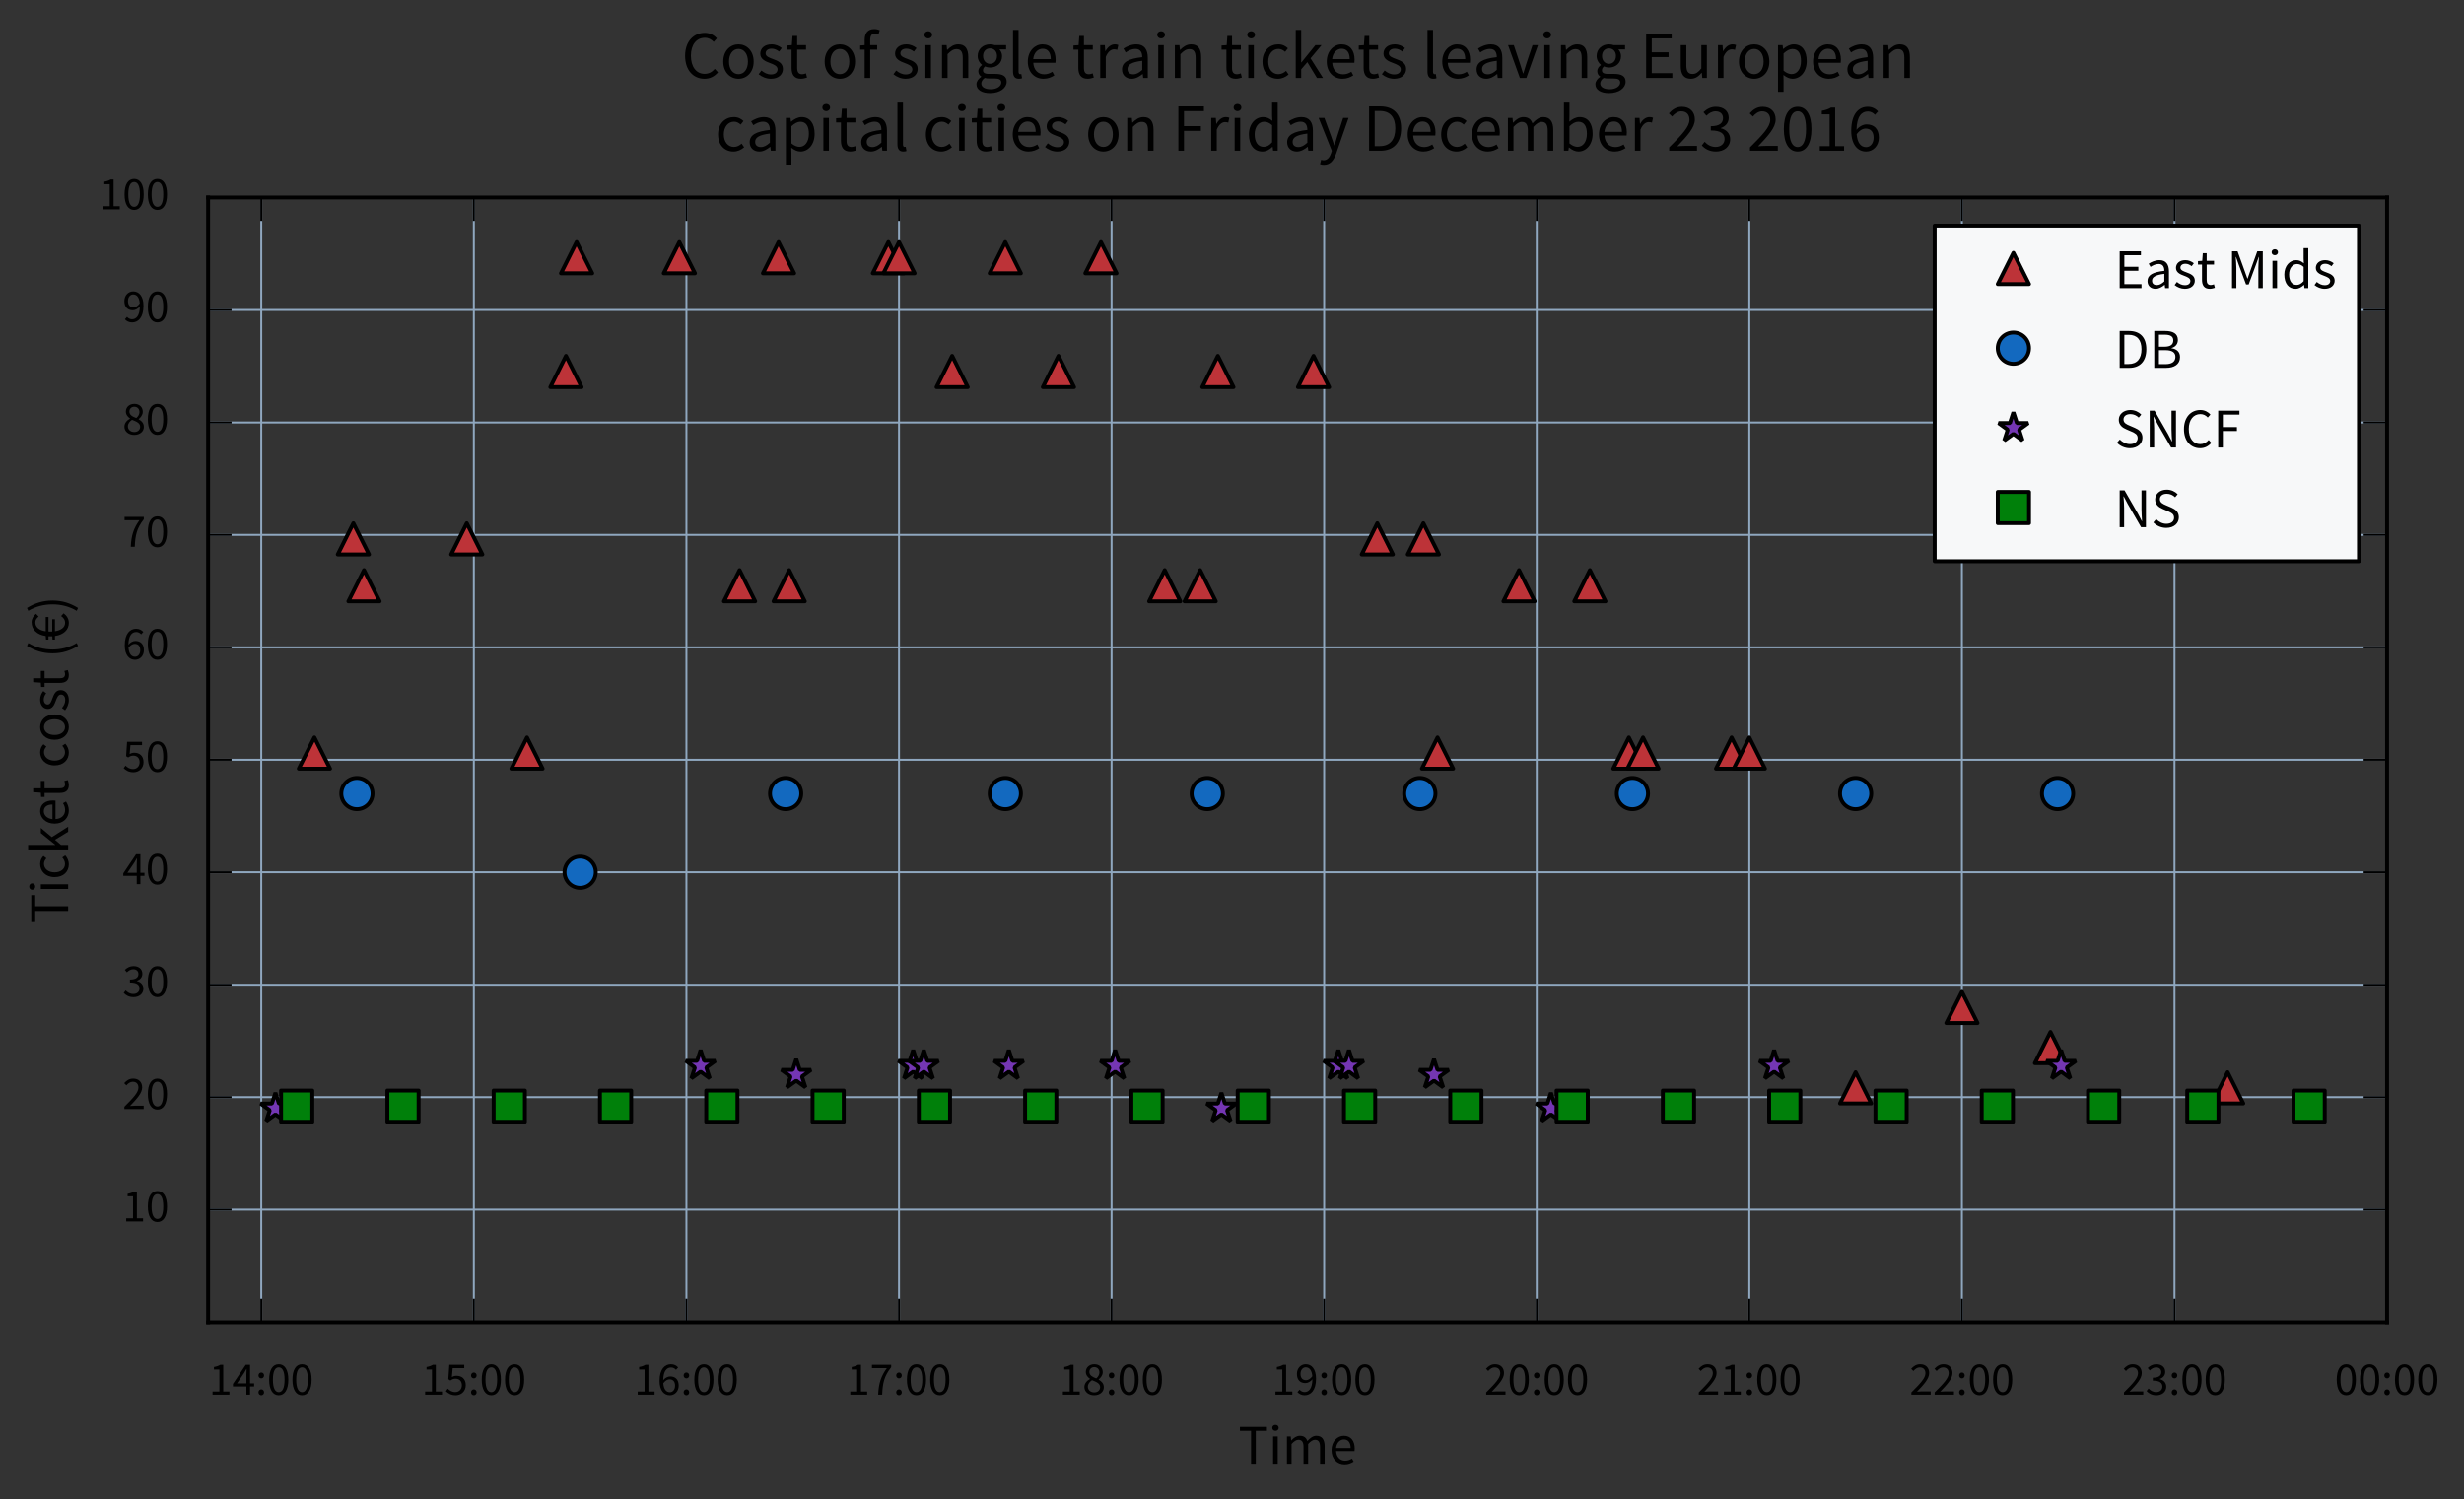 <?xml version="1.0" encoding="utf-8" standalone="no"?>
<!DOCTYPE svg PUBLIC "-//W3C//DTD SVG 1.1//EN"
  "http://www.w3.org/Graphics/SVG/1.1/DTD/svg11.dtd">
<!-- Created with matplotlib (http://matplotlib.org/) -->
<svg height="384pt" version="1.1" viewBox="0 0 631 384" width="631pt" xmlns="http://www.w3.org/2000/svg" xmlns:xlink="http://www.w3.org/1999/xlink">
 <rect x="0" y="0" width="631" height="384" fill="#333333" stroke="none"/>
 <defs>
  <style type="text/css">
*{stroke-linecap:butt;stroke-linejoin:round;stroke-miterlimit:100000;}
  </style>
 </defs>
 <g id="figure_1">
  <g id="patch_1">
   <path d="M 0 384.999 
L 631.922 384.999 
L 631.922 0 
L 0 0 
z
" style="fill:none;"/>
  </g>
  <g id="axes_1">
   <g id="patch_2">
    <path d="M 53.298 338.59 
L 611.298 338.59 
L 611.298 50.59 
L 53.298 50.59 
z
" style="fill:none;"/>
   </g>
   <g id="matplotlib.axis_1">
    <g id="xtick_1">
     <g id="line2d_1">
      <path clip-path="url(#p5e574d3596)" d="M 66.908 338.59 
L 66.908 50.59 
" style="fill:none;stroke:#8fa7bf;stroke-linecap:square;stroke-width:0.5;"/>
     </g>
     <g id="line2d_2">
      <defs>
       <path d="M 0 0 
L 0 -6 
" id="m50f097279b" style="stroke:#000000;stroke-width:0.5;"/>
      </defs>
      <g>
       <use style="stroke:#000000;stroke-width:0.5;" x="66.908" xlink:href="#m50f097279b" y="338.59"/>
      </g>
     </g>
     <g id="line2d_3">
      <defs>
       <path d="M 0 0 
L 0 6 
" id="m8b2e0dd70d" style="stroke:#000000;stroke-width:0.5;"/>
      </defs>
      <g>
       <use style="stroke:#000000;stroke-width:0.5;" x="66.908" xlink:href="#m8b2e0dd70d" y="50.59"/>
      </g>
     </g>
     <g id="text_1">
      <!-- 14:00 -->
      <defs>
       <path d="M 6.5 41.094 
C 6.5 37.406 9.203 34.906 12.5 34.906 
C 15.703 34.906 18.406 37.406 18.406 41.094 
C 18.406 44.906 15.703 47.406 12.5 47.406 
C 9.203 47.406 6.5 44.906 6.5 41.094 
M 6.5 5 
C 6.5 1.406 9.203 -1.203 12.5 -1.203 
C 15.703 -1.203 18.406 1.406 18.406 5 
C 18.406 8.797 15.703 11.406 12.5 11.406 
C 9.203 11.406 6.5 8.797 6.5 5 
" id="SourceSansPro-Regular-3a"/>
       <path d="M 7.906 0 
L 43.906 0 
L 43.906 6.797 
L 30.703 6.797 
L 30.703 63.797 
L 24.406 63.797 
C 20.906 61.703 16.703 60.094 10.906 59.094 
L 10.906 53.797 
L 22.5 53.797 
L 22.5 6.797 
L 7.906 6.797 
z
" id="SourceSansPro-Regular-31"/>
       <path d="M 10.406 24.203 
L 25.297 46 
C 27.094 49.094 28.906 51.906 30.5 55 
L 30.906 55 
C 30.703 51.594 30.406 46.094 30.406 42.703 
L 30.406 24.203 
z
M 46.906 24.203 
L 38.203 24.203 
L 38.203 63.797 
L 29 63.797 
L 1.703 23 
L 1.703 17.594 
L 30.406 17.594 
L 30.406 0 
L 38.203 0 
L 38.203 17.594 
L 46.906 17.594 
z
" id="SourceSansPro-Regular-34"/>
       <path d="M 24.906 -1.203 
C 37.594 -1.203 45.297 10.703 45.297 32.094 
C 45.297 53.5 37.594 65 24.906 65 
C 12.094 65 4.406 53.5 4.406 32.094 
C 4.406 10.703 12.094 -1.203 24.906 -1.203 
M 24.906 5.406 
C 17.406 5.406 12.406 13.406 12.406 32.094 
C 12.406 50.797 17.406 58.406 24.906 58.406 
C 32.297 58.406 37.297 50.797 37.297 32.094 
C 37.297 13.406 32.297 5.406 24.906 5.406 
" id="SourceSansPro-Regular-30"/>
      </defs>
      <g transform="translate(53.485 357.134)scale(0.12 -0.12)">
       <use xlink:href="#SourceSansPro-Regular-31"/>
       <use x="49.7" xlink:href="#SourceSansPro-Regular-34"/>
       <use x="99.4" xlink:href="#SourceSansPro-Regular-3a"/>
       <use x="124.3" xlink:href="#SourceSansPro-Regular-30"/>
       <use x="174" xlink:href="#SourceSansPro-Regular-30"/>
      </g>
     </g>
    </g>
    <g id="xtick_2">
     <g id="line2d_4">
      <path clip-path="url(#p5e574d3596)" d="M 121.347 338.59 
L 121.347 50.59 
" style="fill:none;stroke:#8fa7bf;stroke-linecap:square;stroke-width:0.5;"/>
     </g>
     <g id="line2d_5">
      <g>
       <use style="stroke:#000000;stroke-width:0.5;" x="121.347" xlink:href="#m50f097279b" y="338.59"/>
      </g>
     </g>
     <g id="line2d_6">
      <g>
       <use style="stroke:#000000;stroke-width:0.5;" x="121.347" xlink:href="#m8b2e0dd70d" y="50.59"/>
      </g>
     </g>
     <g id="text_2">
      <!-- 15:00 -->
      <defs>
       <path d="M 2.5 7.5 
C 6.906 3.094 13.203 -1.203 23.406 -1.203 
C 34.5 -1.203 44.906 6.594 44.906 20.406 
C 44.906 34.203 36 40.406 25.094 40.406 
C 21.203 40.406 18.297 39.406 15.297 37.797 
L 17 56.703 
L 41.703 56.703 
L 41.703 63.797 
L 9.797 63.797 
L 7.703 33.094 
L 12.094 30.297 
C 15.906 32.797 18.594 34.203 23 34.203 
C 31.203 34.203 36.594 29 36.594 20.203 
C 36.594 11.297 30.406 5.594 22.594 5.594 
C 15.094 5.594 10.297 9.094 6.5 12.906 
z
" id="SourceSansPro-Regular-35"/>
      </defs>
      <g transform="translate(107.924 357.134)scale(0.12 -0.12)">
       <use xlink:href="#SourceSansPro-Regular-31"/>
       <use x="49.7" xlink:href="#SourceSansPro-Regular-35"/>
       <use x="99.4" xlink:href="#SourceSansPro-Regular-3a"/>
       <use x="124.3" xlink:href="#SourceSansPro-Regular-30"/>
       <use x="174" xlink:href="#SourceSansPro-Regular-30"/>
      </g>
     </g>
    </g>
    <g id="xtick_3">
     <g id="line2d_7">
      <path clip-path="url(#p5e574d3596)" d="M 175.786 338.59 
L 175.786 50.59 
" style="fill:none;stroke:#8fa7bf;stroke-linecap:square;stroke-width:0.5;"/>
     </g>
     <g id="line2d_8">
      <g>
       <use style="stroke:#000000;stroke-width:0.5;" x="175.786" xlink:href="#m50f097279b" y="338.59"/>
      </g>
     </g>
     <g id="line2d_9">
      <g>
       <use style="stroke:#000000;stroke-width:0.5;" x="175.786" xlink:href="#m8b2e0dd70d" y="50.59"/>
      </g>
     </g>
     <g id="text_3">
      <!-- 16:00 -->
      <defs>
       <path d="M 26.797 5.297 
C 18.703 5.297 13.797 12 12.797 24.406 
C 17.094 30.406 22.094 32.797 26.094 32.797 
C 34 32.797 37.906 27.594 37.906 19.297 
C 37.906 10.906 33.094 5.297 26.797 5.297 
M 44.5 58.203 
C 40.906 62.094 36 65 29.094 65 
C 16.406 65 4.797 55.094 4.797 29.5 
C 4.797 9 14.297 -1.203 26.797 -1.203 
C 37.094 -1.203 45.703 7.094 45.703 19.297 
C 45.703 32.406 38.5 39 27.5 39 
C 22.297 39 16.594 35.906 12.594 31 
C 13 51.203 20.5 58.094 29.406 58.094 
C 33.406 58.094 37.297 56.203 39.906 53.094 
z
" id="SourceSansPro-Regular-36"/>
      </defs>
      <g transform="translate(162.363 357.134)scale(0.12 -0.12)">
       <use xlink:href="#SourceSansPro-Regular-31"/>
       <use x="49.7" xlink:href="#SourceSansPro-Regular-36"/>
       <use x="99.4" xlink:href="#SourceSansPro-Regular-3a"/>
       <use x="124.3" xlink:href="#SourceSansPro-Regular-30"/>
       <use x="174" xlink:href="#SourceSansPro-Regular-30"/>
      </g>
     </g>
    </g>
    <g id="xtick_4">
     <g id="line2d_10">
      <path clip-path="url(#p5e574d3596)" d="M 230.225 338.59 
L 230.225 50.59 
" style="fill:none;stroke:#8fa7bf;stroke-linecap:square;stroke-width:0.5;"/>
     </g>
     <g id="line2d_11">
      <g>
       <use style="stroke:#000000;stroke-width:0.5;" x="230.225" xlink:href="#m50f097279b" y="338.59"/>
      </g>
     </g>
     <g id="line2d_12">
      <g>
       <use style="stroke:#000000;stroke-width:0.5;" x="230.225" xlink:href="#m8b2e0dd70d" y="50.59"/>
      </g>
     </g>
     <g id="text_4">
      <!-- 17:00 -->
      <defs>
       <path d="M 17.703 0 
L 26.203 0 
C 27.297 24.906 30.406 39.406 45.5 58.703 
L 45.5 63.797 
L 4.406 63.797 
L 4.406 56.703 
L 36.203 56.703 
C 23.594 39.203 18.797 24 17.703 0 
" id="SourceSansPro-Regular-37"/>
      </defs>
      <g transform="translate(216.802 357.134)scale(0.12 -0.12)">
       <use xlink:href="#SourceSansPro-Regular-31"/>
       <use x="49.7" xlink:href="#SourceSansPro-Regular-37"/>
       <use x="99.4" xlink:href="#SourceSansPro-Regular-3a"/>
       <use x="124.3" xlink:href="#SourceSansPro-Regular-30"/>
       <use x="174" xlink:href="#SourceSansPro-Regular-30"/>
      </g>
     </g>
    </g>
    <g id="xtick_5">
     <g id="line2d_13">
      <path clip-path="url(#p5e574d3596)" d="M 284.664 338.59 
L 284.664 50.59 
" style="fill:none;stroke:#8fa7bf;stroke-linecap:square;stroke-width:0.5;"/>
     </g>
     <g id="line2d_14">
      <g>
       <use style="stroke:#000000;stroke-width:0.5;" x="284.664" xlink:href="#m50f097279b" y="338.59"/>
      </g>
     </g>
     <g id="line2d_15">
      <g>
       <use style="stroke:#000000;stroke-width:0.5;" x="284.664" xlink:href="#m8b2e0dd70d" y="50.59"/>
      </g>
     </g>
     <g id="text_5">
      <!-- 18:00 -->
      <defs>
       <path d="M 11.5 17.094 
C 11.5 22.906 15.297 27.594 20.406 31 
C 29.594 27.297 37.703 24.297 37.703 16.094 
C 37.703 9.5 32.594 4.906 25.203 4.906 
C 17.406 4.906 11.5 10 11.5 17.094 
M 29.5 34.797 
C 21.797 37.797 14.797 41 14.797 48.594 
C 14.797 54.797 19.203 58.906 25.094 58.906 
C 32.094 58.906 36.203 53.906 36.203 47.594 
C 36.203 42.906 33.797 38.594 29.5 34.797 
M 4.094 16.297 
C 4.094 6.203 13 -1.203 25 -1.203 
C 37.406 -1.203 45.594 6.297 45.594 15.797 
C 45.594 24.406 40.203 28.906 34.5 32.203 
L 34.5 32.594 
C 38.406 35.594 43.297 41.297 43.297 48 
C 43.297 57.906 36.406 65 25.297 65 
C 15 65 7.203 58.406 7.203 48.594 
C 7.203 41.906 11.406 37.203 16.094 33.906 
L 16.094 33.5 
C 10.094 30.297 4.094 24.594 4.094 16.297 
" id="SourceSansPro-Regular-38"/>
      </defs>
      <g transform="translate(271.241 357.134)scale(0.12 -0.12)">
       <use xlink:href="#SourceSansPro-Regular-31"/>
       <use x="49.7" xlink:href="#SourceSansPro-Regular-38"/>
       <use x="99.4" xlink:href="#SourceSansPro-Regular-3a"/>
       <use x="124.3" xlink:href="#SourceSansPro-Regular-30"/>
       <use x="174" xlink:href="#SourceSansPro-Regular-30"/>
      </g>
     </g>
    </g>
    <g id="xtick_6">
     <g id="line2d_16">
      <path clip-path="url(#p5e574d3596)" d="M 339.103 338.59 
L 339.103 50.59 
" style="fill:none;stroke:#8fa7bf;stroke-linecap:square;stroke-width:0.5;"/>
     </g>
     <g id="line2d_17">
      <g>
       <use style="stroke:#000000;stroke-width:0.5;" x="339.103" xlink:href="#m50f097279b" y="338.59"/>
      </g>
     </g>
     <g id="line2d_18">
      <g>
       <use style="stroke:#000000;stroke-width:0.5;" x="339.103" xlink:href="#m8b2e0dd70d" y="50.59"/>
      </g>
     </g>
     <g id="text_6">
      <!-- 19:00 -->
      <defs>
       <path d="M 23.5 31 
C 15.594 31 11.703 36.203 11.703 44.5 
C 11.703 52.906 16.594 58.5 22.797 58.5 
C 30.906 58.5 35.797 51.906 36.906 39.5 
C 32.594 33.406 27.594 31 23.5 31 
M 5.094 5.5 
C 8.594 1.703 13.703 -1.203 20.5 -1.203 
C 33.203 -1.203 44.797 8.703 44.797 34.297 
C 44.797 54.797 35.406 65 22.797 65 
C 12.594 65 4 56.703 4 44.5 
C 4 31.406 11.094 24.797 22.094 24.797 
C 27.406 24.797 33.094 27.906 37.094 33 
C 36.797 12.594 29.203 5.594 20.203 5.594 
C 16.203 5.594 12.297 7.594 9.703 10.703 
z
" id="SourceSansPro-Regular-39"/>
      </defs>
      <g transform="translate(325.68 357.134)scale(0.12 -0.12)">
       <use xlink:href="#SourceSansPro-Regular-31"/>
       <use x="49.7" xlink:href="#SourceSansPro-Regular-39"/>
       <use x="99.4" xlink:href="#SourceSansPro-Regular-3a"/>
       <use x="124.3" xlink:href="#SourceSansPro-Regular-30"/>
       <use x="174" xlink:href="#SourceSansPro-Regular-30"/>
      </g>
     </g>
    </g>
    <g id="xtick_7">
     <g id="line2d_19">
      <path clip-path="url(#p5e574d3596)" d="M 393.542 338.59 
L 393.542 50.59 
" style="fill:none;stroke:#8fa7bf;stroke-linecap:square;stroke-width:0.5;"/>
     </g>
     <g id="line2d_20">
      <g>
       <use style="stroke:#000000;stroke-width:0.5;" x="393.542" xlink:href="#m50f097279b" y="338.59"/>
      </g>
     </g>
     <g id="line2d_21">
      <g>
       <use style="stroke:#000000;stroke-width:0.5;" x="393.542" xlink:href="#m8b2e0dd70d" y="50.59"/>
      </g>
     </g>
     <g id="text_7">
      <!-- 20:00 -->
      <defs>
       <path d="M 4 0 
L 45.203 0 
L 45.203 7.094 
L 26.703 7.094 
C 23.406 7.094 19.5 6.797 16 6.5 
C 31.094 22.297 42 34.203 42 46.203 
C 42 57.5 34.703 65 22.906 65 
C 14.594 65 8.906 61.094 3.594 55.297 
L 8.297 50.594 
C 12 54.906 16.594 58.297 21.906 58.297 
C 30 58.297 34 53.094 34 45.797 
C 34 35.5 23.203 24 4 4.906 
z
" id="SourceSansPro-Regular-32"/>
      </defs>
      <g transform="translate(380.119 357.134)scale(0.12 -0.12)">
       <use xlink:href="#SourceSansPro-Regular-32"/>
       <use x="49.7" xlink:href="#SourceSansPro-Regular-30"/>
       <use x="99.4" xlink:href="#SourceSansPro-Regular-3a"/>
       <use x="124.3" xlink:href="#SourceSansPro-Regular-30"/>
       <use x="174" xlink:href="#SourceSansPro-Regular-30"/>
      </g>
     </g>
    </g>
    <g id="xtick_8">
     <g id="line2d_22">
      <path clip-path="url(#p5e574d3596)" d="M 447.981 338.59 
L 447.981 50.59 
" style="fill:none;stroke:#8fa7bf;stroke-linecap:square;stroke-width:0.5;"/>
     </g>
     <g id="line2d_23">
      <g>
       <use style="stroke:#000000;stroke-width:0.5;" x="447.981" xlink:href="#m50f097279b" y="338.59"/>
      </g>
     </g>
     <g id="line2d_24">
      <g>
       <use style="stroke:#000000;stroke-width:0.5;" x="447.981" xlink:href="#m8b2e0dd70d" y="50.59"/>
      </g>
     </g>
     <g id="text_8">
      <!-- 21:00 -->
      <g transform="translate(434.558 357.134)scale(0.12 -0.12)">
       <use xlink:href="#SourceSansPro-Regular-32"/>
       <use x="49.7" xlink:href="#SourceSansPro-Regular-31"/>
       <use x="99.4" xlink:href="#SourceSansPro-Regular-3a"/>
       <use x="124.3" xlink:href="#SourceSansPro-Regular-30"/>
       <use x="174" xlink:href="#SourceSansPro-Regular-30"/>
      </g>
     </g>
    </g>
    <g id="xtick_9">
     <g id="line2d_25">
      <path clip-path="url(#p5e574d3596)" d="M 502.42 338.59 
L 502.42 50.59 
" style="fill:none;stroke:#8fa7bf;stroke-linecap:square;stroke-width:0.5;"/>
     </g>
     <g id="line2d_26">
      <g>
       <use style="stroke:#000000;stroke-width:0.5;" x="502.42" xlink:href="#m50f097279b" y="338.59"/>
      </g>
     </g>
     <g id="line2d_27">
      <g>
       <use style="stroke:#000000;stroke-width:0.5;" x="502.42" xlink:href="#m8b2e0dd70d" y="50.59"/>
      </g>
     </g>
     <g id="text_9">
      <!-- 22:00 -->
      <g transform="translate(488.997 357.134)scale(0.12 -0.12)">
       <use xlink:href="#SourceSansPro-Regular-32"/>
       <use x="49.7" xlink:href="#SourceSansPro-Regular-32"/>
       <use x="99.4" xlink:href="#SourceSansPro-Regular-3a"/>
       <use x="124.3" xlink:href="#SourceSansPro-Regular-30"/>
       <use x="174" xlink:href="#SourceSansPro-Regular-30"/>
      </g>
     </g>
    </g>
    <g id="xtick_10">
     <g id="line2d_28">
      <path clip-path="url(#p5e574d3596)" d="M 556.859 338.59 
L 556.859 50.59 
" style="fill:none;stroke:#8fa7bf;stroke-linecap:square;stroke-width:0.5;"/>
     </g>
     <g id="line2d_29">
      <g>
       <use style="stroke:#000000;stroke-width:0.5;" x="556.859" xlink:href="#m50f097279b" y="338.59"/>
      </g>
     </g>
     <g id="line2d_30">
      <g>
       <use style="stroke:#000000;stroke-width:0.5;" x="556.859" xlink:href="#m8b2e0dd70d" y="50.59"/>
      </g>
     </g>
     <g id="text_10">
      <!-- 23:00 -->
      <defs>
       <path d="M 2.594 7.797 
C 6.906 3.094 13.406 -1.203 23.594 -1.203 
C 35.297 -1.203 44.594 5.703 44.594 17 
C 44.594 25.797 38.5 31.406 30.797 33.203 
L 30.797 33.594 
C 37.703 36.203 42.406 41.094 42.406 48.797 
C 42.406 59.094 34.406 65 23.297 65 
C 15.797 65 9.906 61.594 5 57 
L 9.406 51.797 
C 13.203 55.594 17.703 58.297 23 58.297 
C 29.797 58.297 34 54.406 34 48.203 
C 34 41.5 29.5 36.297 15.906 36.297 
L 15.906 30 
C 31.094 30 36.297 24.906 36.297 17.297 
C 36.297 10.203 30.797 5.594 23.094 5.594 
C 15.594 5.594 10.594 9.203 6.797 13.203 
z
" id="SourceSansPro-Regular-33"/>
      </defs>
      <g transform="translate(543.436 357.134)scale(0.12 -0.12)">
       <use xlink:href="#SourceSansPro-Regular-32"/>
       <use x="49.7" xlink:href="#SourceSansPro-Regular-33"/>
       <use x="99.4" xlink:href="#SourceSansPro-Regular-3a"/>
       <use x="124.3" xlink:href="#SourceSansPro-Regular-30"/>
       <use x="174" xlink:href="#SourceSansPro-Regular-30"/>
      </g>
     </g>
    </g>
    <g id="xtick_11">
     <g id="line2d_31">
      <path clip-path="url(#p5e574d3596)" d="M 611.298 338.59 
L 611.298 50.59 
" style="fill:none;stroke:#8fa7bf;stroke-linecap:square;stroke-width:0.5;"/>
     </g>
     <g id="line2d_32">
      <g>
       <use style="stroke:#000000;stroke-width:0.5;" x="611.298" xlink:href="#m50f097279b" y="338.59"/>
      </g>
     </g>
     <g id="line2d_33">
      <g>
       <use style="stroke:#000000;stroke-width:0.5;" x="611.298" xlink:href="#m8b2e0dd70d" y="50.59"/>
      </g>
     </g>
     <g id="text_11">
      <!-- 00:00 -->
      <g transform="translate(597.875 357.134)scale(0.12 -0.12)">
       <use xlink:href="#SourceSansPro-Regular-30"/>
       <use x="49.7" xlink:href="#SourceSansPro-Regular-30"/>
       <use x="99.4" xlink:href="#SourceSansPro-Regular-3a"/>
       <use x="124.3" xlink:href="#SourceSansPro-Regular-30"/>
       <use x="174" xlink:href="#SourceSansPro-Regular-30"/>
      </g>
     </g>
    </g>
    <g id="text_12">
     <!-- Time -->
     <defs>
      <path d="M 4.594 24.203 
C 4.594 8.297 14.906 -1.203 27.906 -1.203 
C 34.5 -1.203 39.703 1.094 43.906 3.797 
L 41 9.203 
C 37.406 6.906 33.5 5.406 28.906 5.406 
C 19.594 5.406 13.297 12 12.703 22.5 
L 45.5 22.5 
C 45.703 23.703 45.797 25.297 45.797 27 
C 45.797 40.906 38.797 49.797 26.406 49.797 
C 15.297 49.797 4.594 40.094 4.594 24.203 
M 12.594 27.906 
C 13.594 37.703 19.797 43.297 26.594 43.297 
C 34.203 43.297 38.594 37.797 38.594 27.906 
z
" id="SourceSansPro-Regular-65"/>
      <path d="M 12.406 58.594 
C 15.594 58.594 18.094 60.797 18.094 63.906 
C 18.094 67.094 15.594 69.203 12.406 69.203 
C 9.203 69.203 6.703 67.094 6.703 63.906 
C 6.703 60.797 9.203 58.594 12.406 58.594 
M 8.203 0 
L 16.406 0 
L 16.406 48.594 
L 8.203 48.594 
z
" id="SourceSansPro-Regular-69"/>
      <path d="M 8.203 0 
L 16.406 0 
L 16.406 35.203 
C 20.906 40.203 25 42.703 28.594 42.703 
C 34.797 42.703 37.703 38.797 37.703 29.703 
L 37.703 0 
L 45.906 0 
L 45.906 35.203 
C 50.406 40.203 54.297 42.703 58.094 42.703 
C 64.203 42.703 67.094 38.797 67.094 29.703 
L 67.094 0 
L 75.297 0 
L 75.297 30.797 
C 75.297 43.203 70.5 49.797 60.5 49.797 
C 54.594 49.797 49.594 46 44.5 40.5 
C 42.5 46.297 38.5 49.797 31.094 49.797 
C 25.297 49.797 20.203 46.203 16 41.594 
L 15.703 41.594 
L 15 48.594 
L 8.203 48.594 
z
" id="SourceSansPro-Regular-6d"/>
      <path d="M 22.594 0 
L 31 0 
L 31 58.594 
L 50.797 58.594 
L 50.797 65.594 
L 2.797 65.594 
L 2.797 58.594 
L 22.594 58.594 
z
" id="SourceSansPro-Regular-54"/>
     </defs>
     <g transform="translate(317.129 374.847)scale(0.144 -0.144)">
      <use xlink:href="#SourceSansPro-Regular-54"/>
      <use x="53.6" xlink:href="#SourceSansPro-Regular-69"/>
      <use x="78.2" xlink:href="#SourceSansPro-Regular-6d"/>
      <use x="161.1" xlink:href="#SourceSansPro-Regular-65"/>
     </g>
    </g>
   </g>
   <g id="matplotlib.axis_2">
    <g id="ytick_1">
     <g id="line2d_34">
      <path clip-path="url(#p5e574d3596)" d="M 53.298 309.79 
L 611.298 309.79 
" style="fill:none;stroke:#8fa7bf;stroke-linecap:square;stroke-width:0.5;"/>
     </g>
     <g id="line2d_35">
      <defs>
       <path d="M 0 0 
L 6 0 
" id="m7613d5ae4b" style="stroke:#000000;stroke-width:0.5;"/>
      </defs>
      <g>
       <use style="stroke:#000000;stroke-width:0.5;" x="53.298" xlink:href="#m7613d5ae4b" y="309.79"/>
      </g>
     </g>
     <g id="line2d_36">
      <defs>
       <path d="M 0 0 
L -6 0 
" id="m156b3263ed" style="stroke:#000000;stroke-width:0.5;"/>
      </defs>
      <g>
       <use style="stroke:#000000;stroke-width:0.5;" x="611.298" xlink:href="#m156b3263ed" y="309.79"/>
      </g>
     </g>
     <g id="text_13">
      <!-- 10 -->
      <g transform="translate(31.37 312.832)scale(0.12 -0.12)">
       <use xlink:href="#SourceSansPro-Regular-31"/>
       <use x="49.7" xlink:href="#SourceSansPro-Regular-30"/>
      </g>
     </g>
    </g>
    <g id="ytick_2">
     <g id="line2d_37">
      <path clip-path="url(#p5e574d3596)" d="M 53.298 280.99 
L 611.298 280.99 
" style="fill:none;stroke:#8fa7bf;stroke-linecap:square;stroke-width:0.5;"/>
     </g>
     <g id="line2d_38">
      <g>
       <use style="stroke:#000000;stroke-width:0.5;" x="53.298" xlink:href="#m7613d5ae4b" y="280.99"/>
      </g>
     </g>
     <g id="line2d_39">
      <g>
       <use style="stroke:#000000;stroke-width:0.5;" x="611.298" xlink:href="#m156b3263ed" y="280.99"/>
      </g>
     </g>
     <g id="text_14">
      <!-- 20 -->
      <g transform="translate(31.37 284.032)scale(0.12 -0.12)">
       <use xlink:href="#SourceSansPro-Regular-32"/>
       <use x="49.7" xlink:href="#SourceSansPro-Regular-30"/>
      </g>
     </g>
    </g>
    <g id="ytick_3">
     <g id="line2d_40">
      <path clip-path="url(#p5e574d3596)" d="M 53.298 252.19 
L 611.298 252.19 
" style="fill:none;stroke:#8fa7bf;stroke-linecap:square;stroke-width:0.5;"/>
     </g>
     <g id="line2d_41">
      <g>
       <use style="stroke:#000000;stroke-width:0.5;" x="53.298" xlink:href="#m7613d5ae4b" y="252.19"/>
      </g>
     </g>
     <g id="line2d_42">
      <g>
       <use style="stroke:#000000;stroke-width:0.5;" x="611.298" xlink:href="#m156b3263ed" y="252.19"/>
      </g>
     </g>
     <g id="text_15">
      <!-- 30 -->
      <g transform="translate(31.37 255.232)scale(0.12 -0.12)">
       <use xlink:href="#SourceSansPro-Regular-33"/>
       <use x="49.7" xlink:href="#SourceSansPro-Regular-30"/>
      </g>
     </g>
    </g>
    <g id="ytick_4">
     <g id="line2d_43">
      <path clip-path="url(#p5e574d3596)" d="M 53.298 223.39 
L 611.298 223.39 
" style="fill:none;stroke:#8fa7bf;stroke-linecap:square;stroke-width:0.5;"/>
     </g>
     <g id="line2d_44">
      <g>
       <use style="stroke:#000000;stroke-width:0.5;" x="53.298" xlink:href="#m7613d5ae4b" y="223.39"/>
      </g>
     </g>
     <g id="line2d_45">
      <g>
       <use style="stroke:#000000;stroke-width:0.5;" x="611.298" xlink:href="#m156b3263ed" y="223.39"/>
      </g>
     </g>
     <g id="text_16">
      <!-- 40 -->
      <g transform="translate(31.37 226.432)scale(0.12 -0.12)">
       <use xlink:href="#SourceSansPro-Regular-34"/>
       <use x="49.7" xlink:href="#SourceSansPro-Regular-30"/>
      </g>
     </g>
    </g>
    <g id="ytick_5">
     <g id="line2d_46">
      <path clip-path="url(#p5e574d3596)" d="M 53.298 194.59 
L 611.298 194.59 
" style="fill:none;stroke:#8fa7bf;stroke-linecap:square;stroke-width:0.5;"/>
     </g>
     <g id="line2d_47">
      <g>
       <use style="stroke:#000000;stroke-width:0.5;" x="53.298" xlink:href="#m7613d5ae4b" y="194.59"/>
      </g>
     </g>
     <g id="line2d_48">
      <g>
       <use style="stroke:#000000;stroke-width:0.5;" x="611.298" xlink:href="#m156b3263ed" y="194.59"/>
      </g>
     </g>
     <g id="text_17">
      <!-- 50 -->
      <g transform="translate(31.37 197.632)scale(0.12 -0.12)">
       <use xlink:href="#SourceSansPro-Regular-35"/>
       <use x="49.7" xlink:href="#SourceSansPro-Regular-30"/>
      </g>
     </g>
    </g>
    <g id="ytick_6">
     <g id="line2d_49">
      <path clip-path="url(#p5e574d3596)" d="M 53.298 165.79 
L 611.298 165.79 
" style="fill:none;stroke:#8fa7bf;stroke-linecap:square;stroke-width:0.5;"/>
     </g>
     <g id="line2d_50">
      <g>
       <use style="stroke:#000000;stroke-width:0.5;" x="53.298" xlink:href="#m7613d5ae4b" y="165.79"/>
      </g>
     </g>
     <g id="line2d_51">
      <g>
       <use style="stroke:#000000;stroke-width:0.5;" x="611.298" xlink:href="#m156b3263ed" y="165.79"/>
      </g>
     </g>
     <g id="text_18">
      <!-- 60 -->
      <g transform="translate(31.37 168.832)scale(0.12 -0.12)">
       <use xlink:href="#SourceSansPro-Regular-36"/>
       <use x="49.7" xlink:href="#SourceSansPro-Regular-30"/>
      </g>
     </g>
    </g>
    <g id="ytick_7">
     <g id="line2d_52">
      <path clip-path="url(#p5e574d3596)" d="M 53.298 136.99 
L 611.298 136.99 
" style="fill:none;stroke:#8fa7bf;stroke-linecap:square;stroke-width:0.5;"/>
     </g>
     <g id="line2d_53">
      <g>
       <use style="stroke:#000000;stroke-width:0.5;" x="53.298" xlink:href="#m7613d5ae4b" y="136.99"/>
      </g>
     </g>
     <g id="line2d_54">
      <g>
       <use style="stroke:#000000;stroke-width:0.5;" x="611.298" xlink:href="#m156b3263ed" y="136.99"/>
      </g>
     </g>
     <g id="text_19">
      <!-- 70 -->
      <g transform="translate(31.37 140.032)scale(0.12 -0.12)">
       <use xlink:href="#SourceSansPro-Regular-37"/>
       <use x="49.7" xlink:href="#SourceSansPro-Regular-30"/>
      </g>
     </g>
    </g>
    <g id="ytick_8">
     <g id="line2d_55">
      <path clip-path="url(#p5e574d3596)" d="M 53.298 108.19 
L 611.298 108.19 
" style="fill:none;stroke:#8fa7bf;stroke-linecap:square;stroke-width:0.5;"/>
     </g>
     <g id="line2d_56">
      <g>
       <use style="stroke:#000000;stroke-width:0.5;" x="53.298" xlink:href="#m7613d5ae4b" y="108.19"/>
      </g>
     </g>
     <g id="line2d_57">
      <g>
       <use style="stroke:#000000;stroke-width:0.5;" x="611.298" xlink:href="#m156b3263ed" y="108.19"/>
      </g>
     </g>
     <g id="text_20">
      <!-- 80 -->
      <g transform="translate(31.37 111.232)scale(0.12 -0.12)">
       <use xlink:href="#SourceSansPro-Regular-38"/>
       <use x="49.7" xlink:href="#SourceSansPro-Regular-30"/>
      </g>
     </g>
    </g>
    <g id="ytick_9">
     <g id="line2d_58">
      <path clip-path="url(#p5e574d3596)" d="M 53.298 79.39 
L 611.298 79.39 
" style="fill:none;stroke:#8fa7bf;stroke-linecap:square;stroke-width:0.5;"/>
     </g>
     <g id="line2d_59">
      <g>
       <use style="stroke:#000000;stroke-width:0.5;" x="53.298" xlink:href="#m7613d5ae4b" y="79.39"/>
      </g>
     </g>
     <g id="line2d_60">
      <g>
       <use style="stroke:#000000;stroke-width:0.5;" x="611.298" xlink:href="#m156b3263ed" y="79.39"/>
      </g>
     </g>
     <g id="text_21">
      <!-- 90 -->
      <g transform="translate(31.37 82.432)scale(0.12 -0.12)">
       <use xlink:href="#SourceSansPro-Regular-39"/>
       <use x="49.7" xlink:href="#SourceSansPro-Regular-30"/>
      </g>
     </g>
    </g>
    <g id="ytick_10">
     <g id="line2d_61">
      <path clip-path="url(#p5e574d3596)" d="M 53.298 50.59 
L 611.298 50.59 
" style="fill:none;stroke:#8fa7bf;stroke-linecap:square;stroke-width:0.5;"/>
     </g>
     <g id="line2d_62">
      <g>
       <use style="stroke:#000000;stroke-width:0.5;" x="53.298" xlink:href="#m7613d5ae4b" y="50.59"/>
      </g>
     </g>
     <g id="line2d_63">
      <g>
       <use style="stroke:#000000;stroke-width:0.5;" x="611.298" xlink:href="#m156b3263ed" y="50.59"/>
      </g>
     </g>
     <g id="text_22">
      <!-- 100 -->
      <g transform="translate(25.405 53.632)scale(0.12 -0.12)">
       <use xlink:href="#SourceSansPro-Regular-31"/>
       <use x="49.7" xlink:href="#SourceSansPro-Regular-30"/>
       <use x="99.4" xlink:href="#SourceSansPro-Regular-30"/>
      </g>
     </g>
    </g>
    <g id="text_23">
     <!-- Ticket cost (€) -->
     <defs>
      <path d="M 4.594 24.203 
C 4.594 8.094 15.203 -1.203 27.094 -1.203 
C 39 -1.203 49.594 8.094 49.594 24.203 
C 49.594 40.5 39 49.797 27.094 49.797 
C 15.203 49.797 4.594 40.5 4.594 24.203 
M 13.094 24.203 
C 13.094 35.406 18.797 43 27.094 43 
C 35.5 43 41.094 35.406 41.094 24.203 
C 41.094 13.094 35.5 5.594 27.094 5.594 
C 18.797 5.594 13.094 13.094 13.094 24.203 
" id="SourceSansPro-Regular-6f"/>
      <path d="M 21.406 -17.594 
L 26.5 -15.203 
C 18.797 -2.5 15 12.594 15 27.797 
C 15 43 18.797 58.094 26.5 70.797 
L 21.406 73.203 
C 13.094 59.797 8.203 45.406 8.203 27.797 
C 8.203 10.203 13.094 -4.203 21.406 -17.594 
" id="SourceSansPro-Regular-28"/>
      <path d="M 8.203 0 
L 16.297 0 
L 16.297 12.797 
L 25.406 23.406 
L 39.594 0 
L 48.594 0 
L 30.094 29.094 
L 46.406 48.594 
L 37.297 48.594 
L 16.594 23 
L 16.297 23 
L 16.297 71.203 
L 8.203 71.203 
z
" id="SourceSansPro-Regular-6b"/>
      <path d="M 9.594 15 
C 9.594 5.406 13.094 -1.203 23.5 -1.203 
C 26.5 -1.203 29.797 -0.297 32.5 0.594 
L 30.906 6.797 
C 29.297 6.203 27.094 5.5 25.406 5.5 
C 19.797 5.5 17.906 8.906 17.906 14.906 
L 17.906 41.906 
L 31 41.906 
L 31 48.594 
L 17.906 48.594 
L 17.906 62.203 
L 11 62.203 
L 10 48.594 
L 2.406 48.094 
L 2.406 41.906 
L 9.594 41.906 
z
" id="SourceSansPro-Regular-74"/>
      <path d="M 3.797 -15.203 
L 8.906 -17.594 
C 17.203 -4.203 22.094 10.203 22.094 27.797 
C 22.094 45.406 17.203 59.797 8.906 73.203 
L 3.797 70.797 
C 11.5 58.094 15.297 43 15.297 27.797 
C 15.297 12.594 11.5 -2.5 3.797 -15.203 
" id="SourceSansPro-Regular-29"/>
      <path d="M 2.797 5.5 
C 7.406 1.703 14 -1.203 20.906 -1.203 
C 32.406 -1.203 38.703 5.406 38.703 13.297 
C 38.703 22.5 30.906 25.406 23.906 28 
C 18.406 30.094 13.094 31.797 13.094 36.406 
C 13.094 40.094 15.906 43.406 22 43.406 
C 26.297 43.406 29.797 41.594 33.094 39.094 
L 37 44.297 
C 33.297 47.297 28 49.797 21.906 49.797 
C 11.406 49.797 5.203 43.797 5.203 36 
C 5.203 27.797 12.797 24.5 19.703 22 
C 25 20 30.797 17.797 30.797 12.797 
C 30.797 8.594 27.594 5.203 21.203 5.203 
C 15.406 5.203 11.094 7.594 6.906 11 
z
" id="SourceSansPro-Regular-73"/>
      <path d="M 44.203 12.5 
C 40.797 7.906 37.297 5.406 32.406 5.406 
C 24.203 5.406 18.906 12.203 17.203 23.5 
L 38.5 23.5 
L 38.5 28.297 
L 16.703 28.297 
C 16.594 29.5 16.594 30.797 16.594 32.094 
C 16.594 33.094 16.594 34.094 16.703 35 
L 42.5 35 
L 42.5 39.906 
L 17.094 39.906 
C 18.703 51.406 24.203 58.406 33 58.406 
C 37.203 58.406 40.5 56 43.297 52.5 
L 48.203 57.203 
C 44.703 61.594 39.297 65 33.297 65 
C 20.203 65 11 55.594 8.703 39.906 
L 2.297 39.406 
L 2.297 35 
L 8.203 35 
C 8.094 34 8.094 32.906 8.094 31.797 
C 8.094 30.594 8.094 29.406 8.203 28.203 
L 2.297 27.797 
L 2.297 23.5 
L 8.703 23.5 
C 11 7.906 19.906 -1.203 31.906 -1.203 
C 39.203 -1.203 44.703 2.297 49.094 8.094 
z
" id="SourceSansPro-Regular-20ac"/>
      <path id="SourceSansPro-Regular-20"/>
      <path d="M 4.594 24.203 
C 4.594 8.094 14.5 -1.203 27.406 -1.203 
C 33.203 -1.203 38.797 1.203 43.203 5.094 
L 39.5 10.5 
C 36.594 7.906 32.703 5.594 28.094 5.594 
C 19.203 5.594 13.094 13.094 13.094 24.203 
C 13.094 35.406 19.5 43 28.297 43 
C 32.203 43 35.203 41.203 38.094 38.703 
L 42.203 44 
C 38.906 47.094 34.406 49.797 28 49.797 
C 15.5 49.797 4.594 40.5 4.594 24.203 
" id="SourceSansPro-Regular-63"/>
     </defs>
     <g transform="translate(17.453 236.557)rotate(-90.0)scale(0.144 -0.144)">
      <use xlink:href="#SourceSansPro-Regular-54"/>
      <use x="53.6" xlink:href="#SourceSansPro-Regular-69"/>
      <use x="78.2" xlink:href="#SourceSansPro-Regular-63"/>
      <use x="123.8" xlink:href="#SourceSansPro-Regular-6b"/>
      <use x="173.3" xlink:href="#SourceSansPro-Regular-65"/>
      <use x="222.9" xlink:href="#SourceSansPro-Regular-74"/>
      <use x="256.7" xlink:href="#SourceSansPro-Regular-20"/>
      <use x="276.9" xlink:href="#SourceSansPro-Regular-63"/>
      <use x="322.5" xlink:href="#SourceSansPro-Regular-6f"/>
      <use x="376.7" xlink:href="#SourceSansPro-Regular-73"/>
      <use x="418.6" xlink:href="#SourceSansPro-Regular-74"/>
      <use x="452.4" xlink:href="#SourceSansPro-Regular-20"/>
      <use x="472.6" xlink:href="#SourceSansPro-Regular-28"/>
      <use x="502.9" xlink:href="#SourceSansPro-Regular-20ac"/>
      <use x="552.6" xlink:href="#SourceSansPro-Regular-29"/>
     </g>
    </g>
   </g>
   <g id="line2d_64">
    <defs>
     <path d="M 0 -4 
L -4 4 
L 4 4 
z
" id="m41c93567fb" style="stroke:#000000;stroke-linejoin:miter;"/>
    </defs>
    <g clip-path="url(#p5e574d3596)">
     <use style="fill:#bd3338;stroke:#000000;stroke-linejoin:miter;" x="80.518" xlink:href="#m41c93567fb" y="192.862"/>
     <use style="fill:#bd3338;stroke:#000000;stroke-linejoin:miter;" x="90.498" xlink:href="#m41c93567fb" y="137.998"/>
     <use style="fill:#bd3338;stroke:#000000;stroke-linejoin:miter;" x="93.22" xlink:href="#m41c93567fb" y="150.007"/>
     <use style="fill:#bd3338;stroke:#000000;stroke-linejoin:miter;" x="119.533" xlink:href="#m41c93567fb" y="137.998"/>
     <use style="fill:#bd3338;stroke:#000000;stroke-linejoin:miter;" x="134.957" xlink:href="#m41c93567fb" y="192.862"/>
     <use style="fill:#bd3338;stroke:#000000;stroke-linejoin:miter;" x="144.937" xlink:href="#m41c93567fb" y="95.143"/>
     <use style="fill:#bd3338;stroke:#000000;stroke-linejoin:miter;" x="147.659" xlink:href="#m41c93567fb" y="65.998"/>
     <use style="fill:#bd3338;stroke:#000000;stroke-linejoin:miter;" x="173.972" xlink:href="#m41c93567fb" y="65.998"/>
     <use style="fill:#bd3338;stroke:#000000;stroke-linejoin:miter;" x="189.396" xlink:href="#m41c93567fb" y="150.007"/>
     <use style="fill:#bd3338;stroke:#000000;stroke-linejoin:miter;" x="199.376" xlink:href="#m41c93567fb" y="65.998"/>
     <use style="fill:#bd3338;stroke:#000000;stroke-linejoin:miter;" x="202.098" xlink:href="#m41c93567fb" y="150.007"/>
     <use style="fill:#bd3338;stroke:#000000;stroke-linejoin:miter;" x="227.503" xlink:href="#m41c93567fb" y="65.998"/>
     <use style="fill:#bd3338;stroke:#000000;stroke-linejoin:miter;" x="230.225" xlink:href="#m41c93567fb" y="65.998"/>
     <use style="fill:#bd3338;stroke:#000000;stroke-linejoin:miter;" x="243.835" xlink:href="#m41c93567fb" y="95.143"/>
     <use style="fill:#bd3338;stroke:#000000;stroke-linejoin:miter;" x="257.445" xlink:href="#m41c93567fb" y="65.998"/>
     <use style="fill:#bd3338;stroke:#000000;stroke-linejoin:miter;" x="271.054" xlink:href="#m41c93567fb" y="95.143"/>
     <use style="fill:#bd3338;stroke:#000000;stroke-linejoin:miter;" x="281.942" xlink:href="#m41c93567fb" y="65.998"/>
     <use style="fill:#bd3338;stroke:#000000;stroke-linejoin:miter;" x="298.274" xlink:href="#m41c93567fb" y="150.007"/>
     <use style="fill:#bd3338;stroke:#000000;stroke-linejoin:miter;" x="307.347" xlink:href="#m41c93567fb" y="150.007"/>
     <use style="fill:#bd3338;stroke:#000000;stroke-linejoin:miter;" x="311.884" xlink:href="#m41c93567fb" y="95.143"/>
     <use style="fill:#bd3338;stroke:#000000;stroke-linejoin:miter;" x="336.381" xlink:href="#m41c93567fb" y="95.143"/>
     <use style="fill:#bd3338;stroke:#000000;stroke-linejoin:miter;" x="352.713" xlink:href="#m41c93567fb" y="137.998"/>
     <use style="fill:#bd3338;stroke:#000000;stroke-linejoin:miter;" x="364.508" xlink:href="#m41c93567fb" y="137.998"/>
     <use style="fill:#bd3338;stroke:#000000;stroke-linejoin:miter;" x="368.137" xlink:href="#m41c93567fb" y="192.862"/>
     <use style="fill:#bd3338;stroke:#000000;stroke-linejoin:miter;" x="389.006" xlink:href="#m41c93567fb" y="150.007"/>
     <use style="fill:#bd3338;stroke:#000000;stroke-linejoin:miter;" x="407.152" xlink:href="#m41c93567fb" y="150.007"/>
     <use style="fill:#bd3338;stroke:#000000;stroke-linejoin:miter;" x="417.133" xlink:href="#m41c93567fb" y="192.862"/>
     <use style="fill:#bd3338;stroke:#000000;stroke-linejoin:miter;" x="420.762" xlink:href="#m41c93567fb" y="192.862"/>
     <use style="fill:#bd3338;stroke:#000000;stroke-linejoin:miter;" x="443.445" xlink:href="#m41c93567fb" y="192.862"/>
     <use style="fill:#bd3338;stroke:#000000;stroke-linejoin:miter;" x="447.981" xlink:href="#m41c93567fb" y="192.862"/>
     <use style="fill:#bd3338;stroke:#000000;stroke-linejoin:miter;" x="475.201" xlink:href="#m41c93567fb" y="278.599"/>
     <use style="fill:#bd3338;stroke:#000000;stroke-linejoin:miter;" x="502.42" xlink:href="#m41c93567fb" y="258.007"/>
     <use style="fill:#bd3338;stroke:#000000;stroke-linejoin:miter;" x="525.103" xlink:href="#m41c93567fb" y="268.289"/>
     <use style="fill:#bd3338;stroke:#000000;stroke-linejoin:miter;" x="570.469" xlink:href="#m41c93567fb" y="278.599"/>
    </g>
   </g>
   <g id="line2d_65">
    <defs>
     <path d="M 0 4 
C 1.061 4 2.078 3.579 2.828 2.828 
C 3.579 2.078 4 1.061 4 0 
C 4 -1.061 3.579 -2.078 2.828 -2.828 
C 2.078 -3.579 1.061 -4 0 -4 
C -1.061 -4 -2.078 -3.579 -2.828 -2.828 
C -3.579 -2.078 -4 -1.061 -4 0 
C -4 1.061 -3.579 2.078 -2.828 2.828 
C -2.078 3.579 -1.061 4 0 4 
z
" id="mb8cb32a9f6" style="stroke:#000000;"/>
    </defs>
    <g clip-path="url(#p5e574d3596)">
     <use style="fill:#1369bf;stroke:#000000;" x="91.406" xlink:href="#mb8cb32a9f6" y="203.23"/>
     <use style="fill:#1369bf;stroke:#000000;" x="148.567" xlink:href="#mb8cb32a9f6" y="223.39"/>
     <use style="fill:#1369bf;stroke:#000000;" x="201.191" xlink:href="#mb8cb32a9f6" y="203.23"/>
     <use style="fill:#1369bf;stroke:#000000;" x="257.445" xlink:href="#mb8cb32a9f6" y="203.23"/>
     <use style="fill:#1369bf;stroke:#000000;" x="309.162" xlink:href="#mb8cb32a9f6" y="203.23"/>
     <use style="fill:#1369bf;stroke:#000000;" x="363.601" xlink:href="#mb8cb32a9f6" y="203.23"/>
     <use style="fill:#1369bf;stroke:#000000;" x="418.04" xlink:href="#mb8cb32a9f6" y="203.23"/>
     <use style="fill:#1369bf;stroke:#000000;" x="475.201" xlink:href="#mb8cb32a9f6" y="203.23"/>
     <use style="fill:#1369bf;stroke:#000000;" x="526.918" xlink:href="#mb8cb32a9f6" y="203.23"/>
    </g>
   </g>
   <g id="line2d_66">
    <defs>
     <path d="M 0 -4 
L -0.898 -1.236 
L -3.804 -1.236 
L -1.453 0.472 
L -2.351 3.236 
L -0 1.528 
L 2.351 3.236 
L 1.453 0.472 
L 3.804 -1.236 
L 0.898 -1.236 
z
" id="m13611bcf38" style="stroke:#000000;stroke-linejoin:bevel;"/>
    </defs>
    <g clip-path="url(#p5e574d3596)">
     <use style="fill:#7436b3;stroke:#000000;stroke-linejoin:bevel;" x="70.537" xlink:href="#m13611bcf38" y="283.87"/>
     <use style="fill:#7436b3;stroke:#000000;stroke-linejoin:bevel;" x="179.415" xlink:href="#m13611bcf38" y="272.926"/>
     <use style="fill:#7436b3;stroke:#000000;stroke-linejoin:bevel;" x="203.913" xlink:href="#m13611bcf38" y="275.23"/>
     <use style="fill:#7436b3;stroke:#000000;stroke-linejoin:bevel;" x="233.854" xlink:href="#m13611bcf38" y="272.926"/>
     <use style="fill:#7436b3;stroke:#000000;stroke-linejoin:bevel;" x="236.576" xlink:href="#m13611bcf38" y="272.926"/>
     <use style="fill:#7436b3;stroke:#000000;stroke-linejoin:bevel;" x="258.352" xlink:href="#m13611bcf38" y="272.926"/>
     <use style="fill:#7436b3;stroke:#000000;stroke-linejoin:bevel;" x="285.572" xlink:href="#m13611bcf38" y="272.926"/>
     <use style="fill:#7436b3;stroke:#000000;stroke-linejoin:bevel;" x="312.791" xlink:href="#m13611bcf38" y="283.87"/>
     <use style="fill:#7436b3;stroke:#000000;stroke-linejoin:bevel;" x="342.733" xlink:href="#m13611bcf38" y="272.926"/>
     <use style="fill:#7436b3;stroke:#000000;stroke-linejoin:bevel;" x="345.454" xlink:href="#m13611bcf38" y="272.926"/>
     <use style="fill:#7436b3;stroke:#000000;stroke-linejoin:bevel;" x="367.23" xlink:href="#m13611bcf38" y="275.23"/>
     <use style="fill:#7436b3;stroke:#000000;stroke-linejoin:bevel;" x="397.172" xlink:href="#m13611bcf38" y="283.87"/>
     <use style="fill:#7436b3;stroke:#000000;stroke-linejoin:bevel;" x="454.333" xlink:href="#m13611bcf38" y="272.926"/>
     <use style="fill:#7436b3;stroke:#000000;stroke-linejoin:bevel;" x="527.825" xlink:href="#m13611bcf38" y="272.926"/>
    </g>
   </g>
   <g id="line2d_67">
    <defs>
     <path d="M -4 4 
L 4 4 
L 4 -4 
L -4 -4 
z
" id="mfdf9e6506f" style="stroke:#000000;stroke-linejoin:miter;"/>
    </defs>
    <g clip-path="url(#p5e574d3596)">
     <use style="fill:#00800a;stroke:#000000;stroke-linejoin:miter;" x="75.981" xlink:href="#mfdf9e6506f" y="283.294"/>
     <use style="fill:#00800a;stroke:#000000;stroke-linejoin:miter;" x="103.201" xlink:href="#mfdf9e6506f" y="283.294"/>
     <use style="fill:#00800a;stroke:#000000;stroke-linejoin:miter;" x="130.42" xlink:href="#mfdf9e6506f" y="283.294"/>
     <use style="fill:#00800a;stroke:#000000;stroke-linejoin:miter;" x="157.64" xlink:href="#mfdf9e6506f" y="283.294"/>
     <use style="fill:#00800a;stroke:#000000;stroke-linejoin:miter;" x="184.859" xlink:href="#mfdf9e6506f" y="283.294"/>
     <use style="fill:#00800a;stroke:#000000;stroke-linejoin:miter;" x="212.079" xlink:href="#mfdf9e6506f" y="283.294"/>
     <use style="fill:#00800a;stroke:#000000;stroke-linejoin:miter;" x="239.298" xlink:href="#mfdf9e6506f" y="283.294"/>
     <use style="fill:#00800a;stroke:#000000;stroke-linejoin:miter;" x="266.518" xlink:href="#mfdf9e6506f" y="283.294"/>
     <use style="fill:#00800a;stroke:#000000;stroke-linejoin:miter;" x="293.737" xlink:href="#mfdf9e6506f" y="283.294"/>
     <use style="fill:#00800a;stroke:#000000;stroke-linejoin:miter;" x="320.957" xlink:href="#mfdf9e6506f" y="283.294"/>
     <use style="fill:#00800a;stroke:#000000;stroke-linejoin:miter;" x="348.176" xlink:href="#mfdf9e6506f" y="283.294"/>
     <use style="fill:#00800a;stroke:#000000;stroke-linejoin:miter;" x="375.396" xlink:href="#mfdf9e6506f" y="283.294"/>
     <use style="fill:#00800a;stroke:#000000;stroke-linejoin:miter;" x="402.615" xlink:href="#mfdf9e6506f" y="283.294"/>
     <use style="fill:#00800a;stroke:#000000;stroke-linejoin:miter;" x="429.835" xlink:href="#mfdf9e6506f" y="283.294"/>
     <use style="fill:#00800a;stroke:#000000;stroke-linejoin:miter;" x="457.054" xlink:href="#mfdf9e6506f" y="283.294"/>
     <use style="fill:#00800a;stroke:#000000;stroke-linejoin:miter;" x="484.274" xlink:href="#mfdf9e6506f" y="283.294"/>
     <use style="fill:#00800a;stroke:#000000;stroke-linejoin:miter;" x="511.493" xlink:href="#mfdf9e6506f" y="283.294"/>
     <use style="fill:#00800a;stroke:#000000;stroke-linejoin:miter;" x="538.713" xlink:href="#mfdf9e6506f" y="283.294"/>
     <use style="fill:#00800a;stroke:#000000;stroke-linejoin:miter;" x="564.118" xlink:href="#mfdf9e6506f" y="283.294"/>
     <use style="fill:#00800a;stroke:#000000;stroke-linejoin:miter;" x="591.337" xlink:href="#mfdf9e6506f" y="283.294"/>
    </g>
   </g>
   <g id="patch_3">
    <path d="M 53.298 50.59 
L 611.298 50.59 
" style="fill:none;stroke:#000000;stroke-linecap:square;stroke-linejoin:miter;"/>
   </g>
   <g id="patch_4">
    <path d="M 53.298 338.59 
L 611.298 338.59 
" style="fill:none;stroke:#000000;stroke-linecap:square;stroke-linejoin:miter;"/>
   </g>
   <g id="patch_5">
    <path d="M 53.298 338.59 
L 53.298 50.59 
" style="fill:none;stroke:#000000;stroke-linecap:square;stroke-linejoin:miter;"/>
   </g>
   <g id="patch_6">
    <path d="M 611.298 338.59 
L 611.298 50.59 
" style="fill:none;stroke:#000000;stroke-linecap:square;stroke-linejoin:miter;"/>
   </g>
   <g id="text_24">
    <!-- Cost of single train tickets leaving European -->
    <defs>
     <path d="M 16.203 4.406 
C 20.703 0.906 25.203 -1.203 29.703 -1.203 
C 40.797 -1.203 50.703 8.5 50.703 25 
C 50.703 40.094 44 49.797 31.5 49.797 
C 25.797 49.797 20.406 46.703 16 43 
L 15.703 43 
L 15 48.594 
L 8.203 48.594 
L 8.203 -20.5 
L 16.406 -20.5 
L 16.406 -4.094 
z
M 16.406 10.797 
L 16.406 36.297 
C 21.203 40.594 25.297 42.906 29.406 42.906 
C 38.594 42.906 42.203 35.703 42.203 25 
C 42.203 13 36.297 5.703 28.297 5.703 
C 25.094 5.703 20.797 7.094 16.406 10.797 
" id="SourceSansPro-Regular-70"/>
     <path d="M 5.797 12.594 
C 5.797 3.906 11.906 -1.203 20.094 -1.203 
C 26.094 -1.203 31.5 2 36.203 5.797 
L 36.406 5.797 
L 37.094 0 
L 43.906 0 
L 43.906 29.797 
C 43.906 41.906 38.906 49.797 27 49.797 
C 19.203 49.797 12.406 46.406 7.906 43.5 
L 11.203 37.797 
C 15 40.406 20 43 25.703 43 
C 33.594 43 35.703 37 35.703 30.797 
C 15 28.5 5.797 23.203 5.797 12.594 
M 13.906 13.203 
C 13.906 19.406 19.406 23.406 35.703 25.406 
L 35.703 11.906 
C 31 7.703 27.094 5.406 22.406 5.406 
C 17.594 5.406 13.906 7.703 13.906 13.203 
" id="SourceSansPro-Regular-61"/>
     <path d="M 31.906 70.797 
C 29.703 71.703 26.797 72.406 23.797 72.406 
C 14.094 72.406 9.594 66.203 9.594 56.297 
L 9.594 48.594 
L 3 48.094 
L 3 41.906 
L 9.594 41.906 
L 9.594 0 
L 17.797 0 
L 17.797 41.906 
L 28.094 41.906 
L 28.094 48.594 
L 17.797 48.594 
L 17.797 56.297 
C 17.797 62.5 20 65.703 24.594 65.703 
C 26.406 65.703 28.297 65.297 30.094 64.5 
z
" id="SourceSansPro-Regular-66"/>
     <path d="M 5.203 32.797 
C 5.203 11.406 17.406 -1.203 33.906 -1.203 
C 42.297 -1.203 48.703 2.297 53.906 8.297 
L 49.203 13.406 
C 45 8.703 40.406 6.094 34.094 6.094 
C 21.703 6.094 13.797 16.5 13.797 33 
C 13.797 49.297 22 59.5 34.5 59.5 
C 40 59.5 44.203 57.094 47.594 53.406 
L 52.297 58.703 
C 48.5 63 42.297 66.797 34.406 66.797 
C 17.594 66.797 5.203 53.906 5.203 32.797 
" id="SourceSansPro-Regular-43"/>
     <path d="M 7.5 17.797 
C 7.5 5.406 12.094 -1.203 22.406 -1.203 
C 29.094 -1.203 33.906 2.297 38.406 7.594 
L 38.703 7.594 
L 39.406 0 
L 46.203 0 
L 46.203 48.594 
L 38 48.594 
L 38 14.094 
C 33.406 8.406 29.906 5.906 24.906 5.906 
C 18.5 5.906 15.797 9.797 15.797 18.906 
L 15.797 48.594 
L 7.5 48.594 
z
" id="SourceSansPro-Regular-75"/>
     <path d="M 11.703 -8.203 
C 11.703 -5.406 13.203 -2.5 16.703 0 
C 18.797 -0.594 21.094 -0.797 23 -0.797 
L 31.406 -0.797 
C 37.703 -0.797 41.203 -2.297 41.203 -6.797 
C 41.203 -11.906 35.094 -16.703 25.797 -16.703 
C 17 -16.703 11.703 -13.406 11.703 -8.203 
M 4.5 -9.297 
C 4.5 -17.703 12.703 -22.406 24.594 -22.406 
C 39.703 -22.406 49.203 -14.594 49.203 -5.594 
C 49.203 2.5 43.5 6 32.203 6 
L 22.797 6 
C 16.203 6 14.203 8.203 14.203 11.297 
C 14.203 14 15.594 15.594 17.297 17.094 
C 19.5 16 22.203 15.406 24.594 15.406 
C 34.5 15.406 42.406 21.906 42.406 32.297 
C 42.406 36.406 40.703 40.094 38.406 42.297 
L 48.406 42.297 
L 48.406 48.594 
L 31.5 48.594 
C 29.703 49.297 27.297 49.797 24.594 49.797 
C 14.703 49.797 6.297 43.094 6.297 32.5 
C 6.297 26.703 9.406 22 12.594 19.406 
L 12.594 19 
C 10.094 17.297 7.297 14.094 7.297 10 
C 7.297 6.203 9.203 3.594 11.594 2.094 
L 11.594 1.703 
C 7.203 -1.297 4.5 -5.203 4.5 -9.297 
M 24.594 20.906 
C 19 20.906 14.297 25.406 14.297 32.5 
C 14.297 39.594 18.906 43.797 24.594 43.797 
C 30.297 43.797 34.906 39.594 34.906 32.5 
C 34.906 25.406 30.203 20.906 24.594 20.906 
" id="SourceSansPro-Regular-67"/>
     <path d="M 8.203 0 
L 16.406 0 
L 16.406 31.203 
C 19.703 39.406 24.594 42.406 28.703 42.406 
C 30.703 42.406 31.797 42.094 33.406 41.594 
L 35 48.797 
C 33.406 49.5 31.906 49.797 29.797 49.797 
C 24.297 49.797 19.297 45.906 16 39.797 
L 15.703 39.797 
L 15 48.594 
L 8.203 48.594 
z
" id="SourceSansPro-Regular-72"/>
     <path d="M 18.703 0 
L 28.297 0 
L 45.5 48.594 
L 37.406 48.594 
L 28.203 21 
C 26.797 16.203 25.203 11.297 23.797 6.703 
L 23.406 6.703 
C 21.906 11.297 20.297 16.203 18.906 21 
L 9.703 48.594 
L 1.203 48.594 
z
" id="SourceSansPro-Regular-76"/>
     <path d="M 8.203 0 
L 16.406 0 
L 16.406 35.203 
C 21.297 40.094 24.703 42.703 29.703 42.703 
C 36.094 42.703 38.906 38.797 38.906 29.703 
L 38.906 0 
L 47.094 0 
L 47.094 30.797 
C 47.094 43.203 42.5 49.797 32.297 49.797 
C 25.594 49.797 20.594 46.203 16 41.594 
L 15.703 41.594 
L 15 48.594 
L 8.203 48.594 
z
" id="SourceSansPro-Regular-6e"/>
     <path d="M 8.203 9.797 
C 8.203 2.703 10.703 -1.203 16.906 -1.203 
C 19.094 -1.203 20.5 -0.906 21.594 -0.406 
L 20.5 5.797 
C 19.594 5.594 19.203 5.594 18.703 5.594 
C 17.5 5.594 16.406 6.594 16.406 9.203 
L 16.406 71.203 
L 8.203 71.203 
z
" id="SourceSansPro-Regular-6c"/>
     <path d="M 9 0 
L 47.797 0 
L 47.797 7.094 
L 17.297 7.094 
L 17.297 30.906 
L 42.203 30.906 
L 42.203 38 
L 17.297 38 
L 17.297 58.594 
L 46.797 58.594 
L 46.797 65.594 
L 9 65.594 
z
" id="SourceSansPro-Regular-45"/>
    </defs>
    <g transform="translate(174.547 19.971)scale(0.173 -0.173)">
     <use xlink:href="#SourceSansPro-Regular-43"/>
     <use x="57.1" xlink:href="#SourceSansPro-Regular-6f"/>
     <use x="111.3" xlink:href="#SourceSansPro-Regular-73"/>
     <use x="153.2" xlink:href="#SourceSansPro-Regular-74"/>
     <use x="187" xlink:href="#SourceSansPro-Regular-20"/>
     <use x="207.2" xlink:href="#SourceSansPro-Regular-6f"/>
     <use x="261.4" xlink:href="#SourceSansPro-Regular-66"/>
     <use x="290.6" xlink:href="#SourceSansPro-Regular-20"/>
     <use x="310.8" xlink:href="#SourceSansPro-Regular-73"/>
     <use x="352.7" xlink:href="#SourceSansPro-Regular-69"/>
     <use x="377.3" xlink:href="#SourceSansPro-Regular-6e"/>
     <use x="432" xlink:href="#SourceSansPro-Regular-67"/>
     <use x="482.4" xlink:href="#SourceSansPro-Regular-6c"/>
     <use x="507.9" xlink:href="#SourceSansPro-Regular-65"/>
     <use x="557.5" xlink:href="#SourceSansPro-Regular-20"/>
     <use x="577.7" xlink:href="#SourceSansPro-Regular-74"/>
     <use x="611.5" xlink:href="#SourceSansPro-Regular-72"/>
     <use x="646.2" xlink:href="#SourceSansPro-Regular-61"/>
     <use x="697.4" xlink:href="#SourceSansPro-Regular-69"/>
     <use x="722" xlink:href="#SourceSansPro-Regular-6e"/>
     <use x="776.7" xlink:href="#SourceSansPro-Regular-20"/>
     <use x="796.9" xlink:href="#SourceSansPro-Regular-74"/>
     <use x="830.7" xlink:href="#SourceSansPro-Regular-69"/>
     <use x="855.3" xlink:href="#SourceSansPro-Regular-63"/>
     <use x="900.9" xlink:href="#SourceSansPro-Regular-6b"/>
     <use x="950.4" xlink:href="#SourceSansPro-Regular-65"/>
     <use x="1000" xlink:href="#SourceSansPro-Regular-74"/>
     <use x="1033.8" xlink:href="#SourceSansPro-Regular-73"/>
     <use x="1075.7" xlink:href="#SourceSansPro-Regular-20"/>
     <use x="1095.9" xlink:href="#SourceSansPro-Regular-6c"/>
     <use x="1121.4" xlink:href="#SourceSansPro-Regular-65"/>
     <use x="1171" xlink:href="#SourceSansPro-Regular-61"/>
     <use x="1222.2" xlink:href="#SourceSansPro-Regular-76"/>
     <use x="1268.9" xlink:href="#SourceSansPro-Regular-69"/>
     <use x="1293.5" xlink:href="#SourceSansPro-Regular-6e"/>
     <use x="1348.2" xlink:href="#SourceSansPro-Regular-67"/>
     <use x="1398.6" xlink:href="#SourceSansPro-Regular-20"/>
     <use x="1418.8" xlink:href="#SourceSansPro-Regular-45"/>
     <use x="1471.5" xlink:href="#SourceSansPro-Regular-75"/>
     <use x="1525.9" xlink:href="#SourceSansPro-Regular-72"/>
     <use x="1560.6" xlink:href="#SourceSansPro-Regular-6f"/>
     <use x="1614.8" xlink:href="#SourceSansPro-Regular-70"/>
     <use x="1670.3" xlink:href="#SourceSansPro-Regular-65"/>
     <use x="1719.9" xlink:href="#SourceSansPro-Regular-61"/>
     <use x="1771.1" xlink:href="#SourceSansPro-Regular-6e"/>
    </g>
    <!-- capital cities on Friday December 23 2016 -->
    <defs>
     <path d="M 9 0 
L 25.797 0 
C 45.594 0 56.406 12.203 56.406 33.094 
C 56.406 53.906 45.594 65.594 25.406 65.594 
L 9 65.594 
z
M 17.297 6.797 
L 17.297 58.797 
L 24.797 58.797 
C 40.094 58.797 47.797 49.594 47.797 33.094 
C 47.797 16.5 40.094 6.797 24.797 6.797 
z
" id="SourceSansPro-Regular-44"/>
     <path d="M 8.203 0 
L 14.797 0 
L 15.5 4.797 
L 15.797 4.797 
C 20.094 1 25.203 -1.203 29.703 -1.203 
C 40.797 -1.203 50.703 8.5 50.703 25.094 
C 50.703 40.094 44 49.797 31.406 49.797 
C 26 49.797 20.594 46.906 16.203 43 
L 16.406 51.797 
L 16.406 71.203 
L 8.203 71.203 
z
M 16.406 10.797 
L 16.406 36.297 
C 21 40.594 25.297 42.906 29.406 42.906 
C 38.594 42.906 42.203 35.703 42.203 25 
C 42.203 13 36.297 5.703 28.297 5.703 
C 25.094 5.703 20.703 7.094 16.406 10.797 
" id="SourceSansPro-Regular-62"/>
     <path d="M 4.703 24.203 
C 4.703 8 12.594 -1.203 24.797 -1.203 
C 30.5 -1.203 35.703 2 39.5 5.703 
L 39.797 5.703 
L 40.5 0 
L 47.297 0 
L 47.297 71.203 
L 39 71.203 
L 39 52.5 
L 39.406 44.203 
C 35.094 47.703 31.406 49.797 25.797 49.797 
C 14.703 49.797 4.703 40 4.703 24.203 
M 13.203 24.297 
C 13.203 35.406 19.406 42.906 27.203 42.906 
C 31.203 42.906 34.906 41.5 39 37.797 
L 39 12.406 
C 35 7.906 31.094 5.703 26.594 5.703 
C 18.094 5.703 13.203 12.703 13.203 24.297 
" id="SourceSansPro-Regular-64"/>
     <path d="M 9 0 
L 17.297 0 
L 17.297 29.406 
L 42.297 29.406 
L 42.297 36.406 
L 17.297 36.406 
L 17.297 58.594 
L 46.797 58.594 
L 46.797 65.594 
L 9 65.594 
z
" id="SourceSansPro-Regular-46"/>
     <path d="M 4.906 -13.406 
L 3.297 -19.906 
C 4.906 -20.5 6.797 -20.906 9 -20.906 
C 18.797 -20.906 23.797 -13.594 27.203 -4 
L 45.5 48.594 
L 37.5 48.594 
L 28.797 21.703 
C 27.5 17.406 26.094 12.406 24.703 8 
L 24.297 8 
C 22.797 12.5 21.094 17.5 19.594 21.703 
L 9.703 48.594 
L 1.203 48.594 
L 20.703 -0.094 
L 19.594 -3.703 
C 17.594 -9.703 14.094 -14.094 8.594 -14.094 
C 7.406 -14.094 5.906 -13.703 4.906 -13.406 
" id="SourceSansPro-Regular-79"/>
    </defs>
    <g transform="translate(183.094 38.607)scale(0.173 -0.173)">
     <use xlink:href="#SourceSansPro-Regular-63"/>
     <use x="45.6" xlink:href="#SourceSansPro-Regular-61"/>
     <use x="96.8" xlink:href="#SourceSansPro-Regular-70"/>
     <use x="152.3" xlink:href="#SourceSansPro-Regular-69"/>
     <use x="176.9" xlink:href="#SourceSansPro-Regular-74"/>
     <use x="210.7" xlink:href="#SourceSansPro-Regular-61"/>
     <use x="261.9" xlink:href="#SourceSansPro-Regular-6c"/>
     <use x="287.4" xlink:href="#SourceSansPro-Regular-20"/>
     <use x="307.6" xlink:href="#SourceSansPro-Regular-63"/>
     <use x="353.2" xlink:href="#SourceSansPro-Regular-69"/>
     <use x="377.8" xlink:href="#SourceSansPro-Regular-74"/>
     <use x="411.6" xlink:href="#SourceSansPro-Regular-69"/>
     <use x="436.2" xlink:href="#SourceSansPro-Regular-65"/>
     <use x="485.8" xlink:href="#SourceSansPro-Regular-73"/>
     <use x="527.7" xlink:href="#SourceSansPro-Regular-20"/>
     <use x="547.9" xlink:href="#SourceSansPro-Regular-6f"/>
     <use x="602.1" xlink:href="#SourceSansPro-Regular-6e"/>
     <use x="656.8" xlink:href="#SourceSansPro-Regular-20"/>
     <use x="677" xlink:href="#SourceSansPro-Regular-46"/>
     <use x="726.4" xlink:href="#SourceSansPro-Regular-72"/>
     <use x="761.1" xlink:href="#SourceSansPro-Regular-69"/>
     <use x="785.7" xlink:href="#SourceSansPro-Regular-64"/>
     <use x="841.2" xlink:href="#SourceSansPro-Regular-61"/>
     <use x="892.4" xlink:href="#SourceSansPro-Regular-79"/>
     <use x="939.1" xlink:href="#SourceSansPro-Regular-20"/>
     <use x="959.3" xlink:href="#SourceSansPro-Regular-44"/>
     <use x="1020.8" xlink:href="#SourceSansPro-Regular-65"/>
     <use x="1070.4" xlink:href="#SourceSansPro-Regular-63"/>
     <use x="1116" xlink:href="#SourceSansPro-Regular-65"/>
     <use x="1165.6" xlink:href="#SourceSansPro-Regular-6d"/>
     <use x="1248.5" xlink:href="#SourceSansPro-Regular-62"/>
     <use x="1304" xlink:href="#SourceSansPro-Regular-65"/>
     <use x="1353.6" xlink:href="#SourceSansPro-Regular-72"/>
     <use x="1388.3" xlink:href="#SourceSansPro-Regular-20"/>
     <use x="1408.5" xlink:href="#SourceSansPro-Regular-32"/>
     <use x="1458.2" xlink:href="#SourceSansPro-Regular-33"/>
     <use x="1507.9" xlink:href="#SourceSansPro-Regular-20"/>
     <use x="1528.1" xlink:href="#SourceSansPro-Regular-32"/>
     <use x="1577.8" xlink:href="#SourceSansPro-Regular-30"/>
     <use x="1627.5" xlink:href="#SourceSansPro-Regular-31"/>
     <use x="1677.2" xlink:href="#SourceSansPro-Regular-36"/>
    </g>
   </g>
   <g id="legend_1">
    <g id="patch_7">
     <path d="M 495.448 143.731 
L 604.098 143.731 
L 604.098 57.79 
L 495.448 57.79 
z
" style="fill:#f7f8f9;stroke:#000000;stroke-linejoin:miter;"/>
    </g>
    <g id="line2d_68"/>
    <g id="line2d_69">
     <g>
      <use style="fill:#bd3338;stroke:#000000;stroke-linejoin:miter;" x="515.608" xlink:href="#m41c93567fb" y="68.763"/>
     </g>
    </g>
    <g id="text_25">
     <!-- East Mids -->
     <defs>
      <path d="M 9 0 
L 16.703 0 
L 16.703 36.094 
C 16.703 41.906 16 49.703 15.594 55.5 
L 16 55.5 
L 21.203 40.906 
L 33.906 6.594 
L 38.594 6.594 
L 51.203 40.906 
L 56.5 55.5 
L 56.906 55.5 
C 56.406 49.703 55.797 41.906 55.797 36.094 
L 55.797 0 
L 63.703 0 
L 63.703 65.594 
L 53.906 65.594 
L 41.297 30.406 
L 36.703 17 
L 36.297 17 
L 31.5 30.406 
L 18.797 65.594 
L 9 65.594 
z
" id="SourceSansPro-Regular-4d"/>
     </defs>
     <g transform="translate(541.528 73.803)scale(0.144 -0.144)">
      <use xlink:href="#SourceSansPro-Regular-45"/>
      <use x="52.7" xlink:href="#SourceSansPro-Regular-61"/>
      <use x="103.9" xlink:href="#SourceSansPro-Regular-73"/>
      <use x="145.8" xlink:href="#SourceSansPro-Regular-74"/>
      <use x="179.6" xlink:href="#SourceSansPro-Regular-20"/>
      <use x="199.8" xlink:href="#SourceSansPro-Regular-4d"/>
      <use x="272.5" xlink:href="#SourceSansPro-Regular-69"/>
      <use x="297.1" xlink:href="#SourceSansPro-Regular-64"/>
      <use x="352.6" xlink:href="#SourceSansPro-Regular-73"/>
     </g>
    </g>
    <g id="line2d_70"/>
    <g id="line2d_71">
     <g>
      <use style="fill:#1369bf;stroke:#000000;" x="515.608" xlink:href="#mb8cb32a9f6" y="89.168"/>
     </g>
    </g>
    <g id="text_26">
     <!-- DB -->
     <defs>
      <path d="M 9 0 
L 29.906 0 
C 44.594 0 54.797 6.297 54.797 19.203 
C 54.797 28.203 49.203 33.406 39.594 34.906 
L 39.594 35.297 
C 47.297 37.297 51 43.094 51 49.594 
C 51 61.094 41.797 65.594 28.5 65.594 
L 9 65.594 
z
M 17.297 37.594 
L 17.297 59 
L 27.406 59 
C 37.594 59 42.797 56 42.797 48.906 
C 42.797 41.594 38.203 37.594 27 37.594 
z
M 17.297 6.594 
L 17.297 31.406 
L 28.703 31.406 
C 40.203 31.406 46.594 27.703 46.594 19.594 
C 46.594 10.703 40 6.594 28.703 6.594 
z
" id="SourceSansPro-Regular-42"/>
     </defs>
     <g transform="translate(541.528 94.208)scale(0.144 -0.144)">
      <use xlink:href="#SourceSansPro-Regular-44"/>
      <use x="61.5" xlink:href="#SourceSansPro-Regular-42"/>
     </g>
    </g>
    <g id="line2d_72"/>
    <g id="line2d_73">
     <g>
      <use style="fill:#7436b3;stroke:#000000;stroke-linejoin:bevel;" x="515.608" xlink:href="#m13611bcf38" y="109.574"/>
     </g>
    </g>
    <g id="text_27">
     <!-- SNCF -->
     <defs>
      <path d="M 4.203 8.5 
C 9.906 2.594 18 -1.203 27.203 -1.203 
C 41 -1.203 49.5 7.094 49.5 17.5 
C 49.5 27.203 43.594 31.703 36 35 
L 26.703 39 
C 21.5 41.203 15.797 43.594 15.797 49.906 
C 15.797 55.797 20.703 59.5 28 59.5 
C 34.094 59.5 38.906 57.094 42.906 53.297 
L 47.406 58.703 
C 42.703 63.5 35.797 66.797 28 66.797 
C 16.094 66.797 7.406 59.406 7.406 49.406 
C 7.406 39.797 14.5 35.094 20.703 32.5 
L 30.094 28.406 
C 36.297 25.594 41 23.5 41 16.797 
C 41 10.406 35.906 6.094 27.297 6.094 
C 20.5 6.094 13.906 9.406 9.203 14.297 
z
" id="SourceSansPro-Regular-53"/>
      <path d="M 9 0 
L 16.906 0 
L 16.906 34.297 
C 16.906 41.203 16.297 48.203 15.797 54.797 
L 16.203 54.797 
L 23.297 41.297 
L 47.094 0 
L 55.703 0 
L 55.703 65.594 
L 47.797 65.594 
L 47.797 31.703 
C 47.797 24.797 48.406 17.406 48.797 10.797 
L 48.406 10.797 
L 41.297 24.406 
L 17.594 65.594 
L 9 65.594 
z
" id="SourceSansPro-Regular-4e"/>
     </defs>
     <g transform="translate(541.528 114.614)scale(0.144 -0.144)">
      <use xlink:href="#SourceSansPro-Regular-53"/>
      <use x="53.4" xlink:href="#SourceSansPro-Regular-4e"/>
      <use x="118.1" xlink:href="#SourceSansPro-Regular-43"/>
      <use x="175.2" xlink:href="#SourceSansPro-Regular-46"/>
     </g>
    </g>
    <g id="line2d_74"/>
    <g id="line2d_75">
     <g>
      <use style="fill:#00800a;stroke:#000000;stroke-linejoin:miter;" x="515.608" xlink:href="#mfdf9e6506f" y="129.979"/>
     </g>
    </g>
    <g id="text_28">
     <!-- NS -->
     <g transform="translate(541.528 135.019)scale(0.144 -0.144)">
      <use xlink:href="#SourceSansPro-Regular-4e"/>
      <use x="64.7" xlink:href="#SourceSansPro-Regular-53"/>
     </g>
    </g>
   </g>
  </g>
 </g>
 <defs>
  <clipPath id="p5e574d3596">
   <rect height="288.0" width="558.0" x="53.298" y="50.59"/>
  </clipPath>
 </defs>
</svg>
